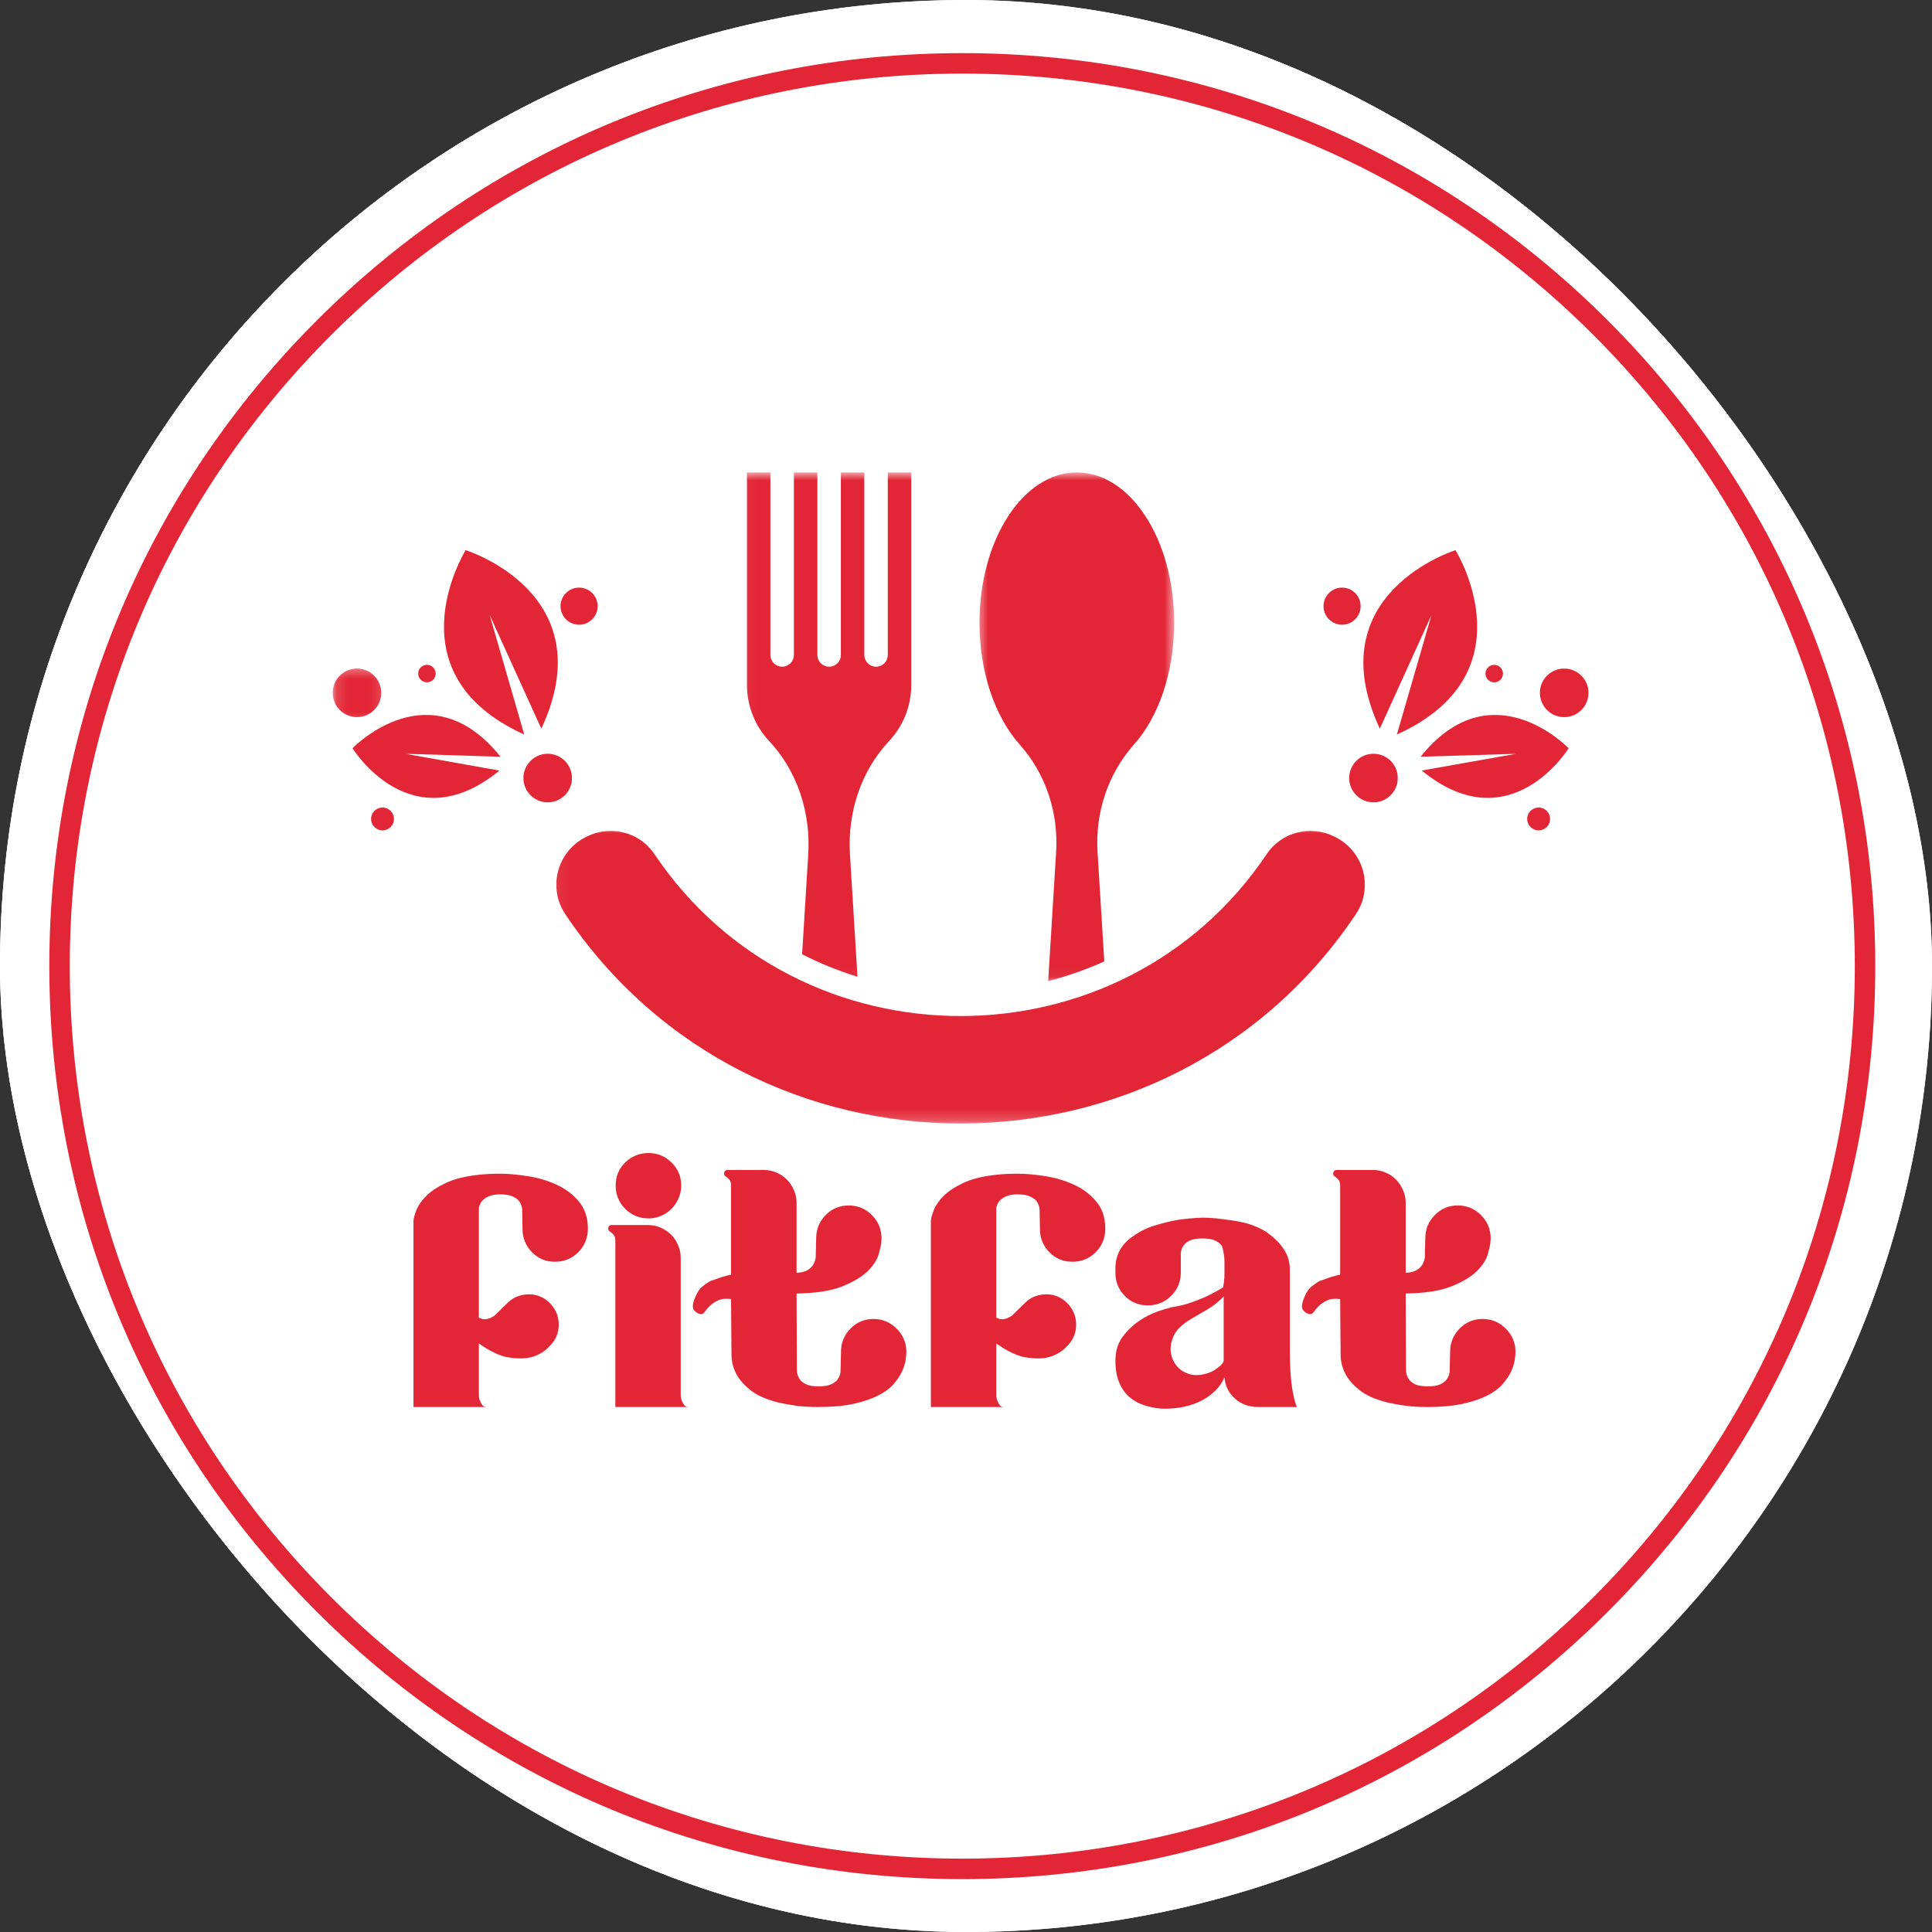 <svg width="175" height="175" viewBox="0 0 175 175" fill="none" xmlns="http://www.w3.org/2000/svg">
<rect x="0" y="0" width="175" height="175" fill="#333333" stroke="none"/>
<g clip-path="url(#clip0_1925_2103)">
<path d="M254.789 -87.165H-80.46V248.084H254.789V-87.165Z" fill="white"/>
<path d="M254.789 -87.165H-80.46V248.084H254.789V-87.165Z" fill="white"/>
<mask id="mask0_1925_2103" style="mask-type:luminance" maskUnits="userSpaceOnUse" x="-1" y="0" width="176" height="176">
<path d="M-0.175 0.175H174.825V175.175H-0.175V0.175Z" fill="white"/>
</mask>
<g mask="url(#mask0_1925_2103)">
<path d="M174.504 87.51C174.504 135.748 135.402 174.85 87.165 174.85C38.927 174.85 -0.175 135.748 -0.175 87.51C-0.175 39.273 38.927 0.171 87.165 0.171C135.402 0.171 174.504 39.273 174.504 87.51Z" fill="white"/>
</g>
<path d="M87.165 6.667C65.569 6.667 45.269 15.076 30.001 30.347C14.73 45.615 6.321 65.915 6.321 87.51C6.321 109.106 14.73 129.406 30.001 144.677C45.269 159.945 65.569 168.354 87.165 168.354C108.76 168.354 129.06 159.945 144.332 144.677C159.599 129.406 168.008 109.106 168.008 87.51C168.008 65.915 159.599 45.615 144.332 30.347C129.06 15.076 108.76 6.667 87.165 6.667ZM87.165 170.209C65.076 170.209 44.309 161.608 28.688 145.987C13.068 130.367 4.466 109.602 4.466 87.51C4.466 65.422 13.068 44.654 28.688 29.034C44.309 13.414 65.076 4.812 87.165 4.812C109.253 4.812 130.021 13.414 145.641 29.034C161.262 44.654 169.863 65.422 169.863 87.51C169.863 109.602 161.262 130.367 145.641 145.987C130.021 161.608 109.253 170.209 87.165 170.209Z" fill="#E32636"/>
<path d="M44.35 55.693L49.033 66.002C54.757 53.72 42.157 49.823 42.157 49.823L42.168 49.854C41.927 50.249 35.459 61.092 47.486 66.533L44.35 55.693Z" fill="#E32636"/>
<path d="M36.699 68.276L45.241 69.798C37.209 76.377 31.922 67.762 31.922 67.762L31.946 67.766C32.194 67.511 39.014 60.649 45.342 68.548L36.699 68.276Z" fill="#E32636"/>
<path d="M51.81 70.475C51.81 71.691 50.825 72.675 49.61 72.675C48.395 72.675 47.41 71.691 47.41 70.475C47.41 69.26 48.395 68.275 49.61 68.275C50.825 68.275 51.81 69.26 51.81 70.475Z" fill="#E32636"/>
<mask id="mask1_1925_2103" style="mask-type:luminance" maskUnits="userSpaceOnUse" x="30" y="60" width="5" height="6">
<path d="M30.134 60.345H34.866V65.709H30.134V60.345Z" fill="white"/>
</mask>
<g mask="url(#mask1_1925_2103)">
<path d="M32.334 64.958C31.119 64.958 30.134 63.973 30.134 62.758C30.134 61.543 31.119 60.558 32.334 60.558C33.549 60.558 34.534 61.543 34.534 62.758C34.534 63.973 33.549 64.958 32.334 64.958Z" fill="#E32636"/>
</g>
<path d="M53.643 53.717C54.3 54.373 54.3 55.438 53.643 56.095C52.986 56.751 51.921 56.751 51.265 56.095C50.608 55.438 50.608 54.373 51.265 53.717C51.921 53.06 52.986 53.06 53.643 53.717Z" fill="#E32636"/>
<path d="M39.231 60.453C39.542 60.764 39.542 61.263 39.231 61.574C38.924 61.881 38.421 61.881 38.11 61.574C37.803 61.263 37.803 60.764 38.11 60.453C38.421 60.142 38.924 60.142 39.231 60.453Z" fill="#E32636"/>
<path d="M34.649 73.144C35.222 73.144 35.686 73.608 35.686 74.181C35.686 74.753 35.222 75.218 34.649 75.218C34.076 75.218 33.612 74.753 33.612 74.181C33.612 73.608 34.076 73.144 34.649 73.144Z" fill="#E32636"/>
<path d="M129.668 55.697L124.985 66.002C119.261 53.72 131.861 49.826 131.861 49.826L131.85 49.854C132.091 50.249 138.559 61.092 126.528 66.533L129.668 55.697Z" fill="#E32636"/>
<path d="M137.319 68.279L128.781 69.795C136.81 76.377 142.097 67.762 142.097 67.762L142.072 67.766C141.824 67.511 135.004 60.649 128.676 68.548L137.319 68.279Z" fill="#E32636"/>
<path d="M122.208 70.475C122.208 71.691 123.193 72.675 124.409 72.675C125.624 72.675 126.609 71.691 126.609 70.475C126.609 69.26 125.624 68.275 124.409 68.275C123.193 68.275 122.208 69.26 122.208 70.475Z" fill="#E32636"/>
<path d="M141.684 64.958C142.9 64.958 143.885 63.973 143.885 62.758C143.885 61.543 142.9 60.558 141.684 60.558C140.469 60.558 139.484 61.543 139.484 62.758C139.484 63.973 140.469 64.958 141.684 64.958Z" fill="#E32636"/>
<path d="M120.375 53.717C119.719 54.373 119.719 55.438 120.375 56.095C121.032 56.751 122.097 56.751 122.753 56.095C123.41 55.438 123.41 54.373 122.753 53.717C122.097 53.06 121.032 53.06 120.375 53.717Z" fill="#E32636"/>
<path d="M134.787 60.453C134.476 60.764 134.476 61.263 134.787 61.574C135.098 61.885 135.597 61.885 135.908 61.574C136.216 61.263 136.216 60.764 135.908 60.453C135.597 60.146 135.098 60.146 134.787 60.453Z" fill="#E32636"/>
<path d="M139.369 73.144C138.796 73.144 138.332 73.608 138.332 74.181C138.332 74.753 138.796 75.218 139.369 75.218C139.942 75.218 140.406 74.753 140.406 74.181C140.406 73.608 139.942 73.144 139.369 73.144Z" fill="#E32636"/>
<mask id="mask2_1925_2103" style="mask-type:luminance" maskUnits="userSpaceOnUse" x="67" y="42" width="17" height="47">
<path d="M67.05 42.783H83.142V88.953H67.05V42.783Z" fill="white"/>
</mask>
<g mask="url(#mask2_1925_2103)">
<path d="M73.21 77.394L72.655 86.438C74.261 87.256 75.938 87.94 77.67 88.474L76.989 77.394C76.758 73.636 77.956 69.872 80.53 67.127C81.776 65.8 82.541 64.012 82.541 62.042V42.793H80.415V59.325C80.415 59.915 79.94 60.39 79.353 60.39C78.766 60.39 78.291 59.915 78.291 59.325V42.793H76.165V59.325C76.165 59.915 75.686 60.39 75.1 60.39C74.513 60.39 74.038 59.915 74.038 59.325V42.793H71.911V59.325C71.911 59.915 71.436 60.39 70.85 60.39C70.263 60.39 69.784 59.915 69.784 59.325V42.793H67.661V62.042C67.661 64.012 68.426 65.8 69.673 67.127C72.246 69.872 73.441 73.636 73.21 77.394Z" fill="#E32636"/>
</g>
<mask id="mask3_1925_2103" style="mask-type:luminance" maskUnits="userSpaceOnUse" x="88" y="42" width="19" height="47">
<path d="M88.505 42.783H106.385V88.953H88.505V42.783Z" fill="white"/>
</mask>
<g mask="url(#mask3_1925_2103)">
<path d="M95.664 77.167L94.945 88.869C96.694 88.418 98.395 87.821 100.026 87.085L99.415 77.167C99.198 73.615 100.351 70.095 102.715 67.441C104.922 64.965 106.357 60.949 106.357 56.413C106.357 48.891 102.411 42.793 97.539 42.793C92.668 42.793 88.722 48.891 88.722 56.413C88.722 60.949 90.157 64.965 92.364 67.441C94.732 70.095 95.884 73.615 95.664 77.167Z" fill="#E32636"/>
</g>
<mask id="mask4_1925_2103" style="mask-type:luminance" maskUnits="userSpaceOnUse" x="50" y="74" width="75" height="28">
<path d="M50.063 74.649H124.265V101.786H50.063V74.649Z" fill="white"/>
</mask>
<g mask="url(#mask4_1925_2103)">
<path d="M120.989 75.84C120.958 75.826 120.93 75.808 120.902 75.794C118.748 74.698 116.086 75.347 114.742 77.359C108.18 87.14 97.595 92.033 87.011 92.033C76.422 92.033 65.838 87.14 59.276 77.359C57.931 75.347 55.27 74.698 53.115 75.794C53.088 75.808 53.06 75.826 53.028 75.84C50.465 77.146 49.595 80.4 51.195 82.793C59.656 95.441 73.332 101.769 87.011 101.769C100.686 101.769 114.361 95.441 122.823 82.793C124.422 80.4 123.553 77.146 120.989 75.84Z" fill="#E32636"/>
</g>
<path d="M43.375 119.346C43.578 119.457 43.77 119.51 43.948 119.499C44.123 119.482 44.269 119.45 44.381 119.401C44.51 119.339 44.647 119.262 44.786 119.178L45.987 118.005C46.256 117.736 46.56 117.54 46.895 117.418C47.231 117.299 47.569 117.236 47.915 117.236C48.257 117.236 48.593 117.303 48.921 117.432C49.246 117.565 49.539 117.764 49.801 118.032C50.339 118.574 50.611 119.227 50.611 119.988C50.611 120.742 50.339 121.385 49.801 121.916C49.717 122.01 49.64 122.08 49.578 122.125H49.605C49.138 122.544 48.603 122.824 47.999 122.963C47.458 123.075 46.801 123.072 46.029 122.949C45.265 122.82 44.381 122.401 43.375 121.692V126.442C43.393 126.648 43.438 126.815 43.515 126.945C43.55 127.077 43.616 127.192 43.711 127.294C43.801 127.399 43.924 127.447 44.074 127.447H37.453V110.559C37.47 110.318 37.564 109.993 37.732 109.581C37.9 109.162 38.193 108.743 38.612 108.324C39.038 107.898 39.632 107.507 40.386 107.151C41.147 106.788 42.146 106.543 43.375 106.411C43.934 106.348 44.57 106.313 45.289 106.313C46.043 106.313 46.882 106.39 47.803 106.536C48.732 106.676 49.598 106.934 50.402 107.305C51.212 107.668 51.886 108.178 52.427 108.827C52.975 109.47 53.251 110.294 53.251 111.3C53.251 112.131 52.961 112.836 52.385 113.423C51.806 114.003 51.104 114.289 50.276 114.289C49.445 114.289 48.746 114.003 48.181 113.423C47.611 112.836 47.328 112.131 47.328 111.3L47.301 109.526C47.273 109.285 47.192 109.061 47.063 108.855C46.951 108.68 46.756 108.527 46.476 108.394C46.197 108.254 45.809 108.185 45.317 108.185C44.933 108.185 44.622 108.233 44.381 108.324C44.137 108.408 43.941 108.52 43.794 108.659C43.644 108.792 43.543 108.925 43.487 109.065C43.431 109.197 43.393 109.302 43.375 109.386V119.346Z" fill="#E32636"/>
<path d="M58.755 110.364C57.924 110.364 57.218 110.077 56.632 109.498C56.052 108.911 55.766 108.209 55.766 107.388C55.766 106.561 56.052 105.862 56.632 105.293C57.218 104.727 57.924 104.441 58.755 104.441C59.555 104.441 60.243 104.727 60.822 105.293C61.409 105.862 61.702 106.561 61.702 107.388C61.702 107.79 61.622 108.178 61.465 108.548C61.304 108.911 61.091 109.229 60.822 109.498C60.56 109.76 60.25 109.969 59.886 110.126C59.53 110.287 59.153 110.364 58.755 110.364ZM61.66 126.47C61.688 126.676 61.734 126.843 61.8 126.972C61.846 127.084 61.912 127.192 61.996 127.294C62.087 127.398 62.212 127.447 62.373 127.447H55.738V112.403C55.738 112.117 55.668 111.911 55.528 111.788C55.395 111.67 55.308 111.593 55.263 111.565C55.151 111.502 55.095 111.411 55.095 111.3C55.095 111.076 55.197 110.964 55.403 110.964H58.713C59.122 110.964 59.502 111.045 59.858 111.202C60.211 111.362 60.522 111.575 60.794 111.844C61.063 112.106 61.273 112.424 61.423 112.794C61.58 113.157 61.66 113.545 61.66 113.954V126.47Z" fill="#E32636"/>
<path d="M79.124 119.471C79.941 119.471 80.64 119.764 81.219 120.351C81.806 120.931 82.099 121.633 82.099 122.46C82.099 122.638 82.075 122.886 82.03 123.201C81.981 123.508 81.876 123.85 81.708 124.22C81.541 124.584 81.289 124.961 80.954 125.352C80.619 125.743 80.151 126.092 79.557 126.4C78.97 126.7 78.23 126.951 77.336 127.154C76.449 127.349 75.38 127.447 74.123 127.447C73.414 127.447 72.758 127.412 72.154 127.335C71.546 127.252 70.998 127.154 70.505 127.042C69.388 126.756 68.539 126.379 67.963 125.911C67.383 125.436 66.971 124.968 66.72 124.5C66.43 123.962 66.276 123.393 66.259 122.796L66.217 117.669C65.732 117.606 65.337 117.648 65.03 117.795C64.729 117.935 64.485 118.102 64.289 118.298C64.101 118.486 63.954 118.657 63.842 118.815C63.731 118.965 63.619 119.038 63.507 119.038C63.263 119.021 63.05 118.898 62.864 118.675C62.686 118.451 62.732 118.039 63.004 117.432C63.179 117.006 63.409 116.688 63.689 116.482C63.968 116.269 64.195 116.115 64.373 116.021C64.418 116.003 64.45 115.993 64.471 115.993C64.499 115.993 64.534 115.979 64.583 115.951C64.628 115.951 64.659 115.944 64.68 115.923C65.257 115.7 65.77 115.546 66.217 115.462V107.416C66.217 107.13 66.151 106.924 66.022 106.801C65.889 106.672 65.801 106.599 65.756 106.578C65.644 106.533 65.588 106.445 65.588 106.313C65.588 106.089 65.7 105.977 65.924 105.977H69.206C69.604 105.977 69.982 106.058 70.338 106.215C70.701 106.365 71.012 106.574 71.274 106.843C71.543 107.116 71.756 107.437 71.916 107.807C72.073 108.17 72.154 108.555 72.154 108.953V115.294C72.601 115.266 72.936 115.183 73.159 115.043C73.383 114.896 73.551 114.732 73.662 114.554C73.774 114.352 73.847 114.135 73.886 113.912L73.928 112.179C73.928 111.352 74.211 110.65 74.78 110.07C75.346 109.483 76.044 109.19 76.875 109.19C77.703 109.19 78.405 109.483 78.984 110.07C79.561 110.65 79.85 111.352 79.85 112.179C79.85 112.246 79.844 112.316 79.837 112.389C79.826 112.466 79.823 112.539 79.823 112.612C79.802 112.791 79.725 113.126 79.585 113.618C79.452 114.104 79.128 114.606 78.607 115.127C78.094 115.64 77.329 116.101 76.316 116.51C75.3 116.922 73.914 117.138 72.154 117.166L72.182 124.192C72.21 124.465 72.286 124.702 72.419 124.905C72.531 125.083 72.719 125.24 72.992 125.38C73.261 125.513 73.652 125.575 74.165 125.575C74.647 125.575 75.031 125.513 75.311 125.38C75.59 125.24 75.786 125.083 75.897 124.905C76.037 124.702 76.114 124.479 76.135 124.234L76.177 122.46C76.177 121.633 76.46 120.931 77.029 120.351C77.594 119.764 78.293 119.471 79.124 119.471Z" fill="#E32636"/>
<path d="M90.242 119.346C90.444 119.457 90.636 119.51 90.814 119.499C90.989 119.482 91.136 119.45 91.247 119.401C91.376 119.339 91.513 119.262 91.652 119.178L92.854 118.005C93.123 117.736 93.426 117.54 93.762 117.418C94.097 117.299 94.436 117.236 94.781 117.236C95.124 117.236 95.459 117.303 95.787 117.432C96.112 117.565 96.405 117.764 96.667 118.032C97.205 118.574 97.477 119.227 97.477 119.988C97.477 120.742 97.205 121.385 96.667 121.916C96.583 122.01 96.507 122.08 96.444 122.125H96.472C96.004 122.544 95.469 122.824 94.865 122.963C94.324 123.075 93.667 123.072 92.896 122.949C92.131 122.82 91.247 122.401 90.242 121.692V126.442C90.259 126.648 90.304 126.815 90.381 126.945C90.416 127.077 90.483 127.192 90.577 127.294C90.668 127.399 90.79 127.447 90.94 127.447H84.319V110.559C84.336 110.318 84.431 109.993 84.598 109.581C84.766 109.162 85.059 108.743 85.478 108.324C85.904 107.898 86.498 107.507 87.252 107.151C88.014 106.788 89.012 106.543 90.242 106.411C90.8 106.348 91.436 106.313 92.155 106.313C92.91 106.313 93.748 106.39 94.67 106.536C95.599 106.676 96.465 106.934 97.268 107.305C98.078 107.668 98.752 108.178 99.293 108.827C99.842 109.47 100.117 110.294 100.117 111.3C100.117 112.131 99.828 112.836 99.251 113.423C98.672 114.003 97.97 114.289 97.142 114.289C96.311 114.289 95.612 114.003 95.047 113.423C94.478 112.836 94.195 112.131 94.195 111.3L94.167 109.526C94.139 109.285 94.058 109.061 93.929 108.855C93.818 108.68 93.622 108.527 93.343 108.394C93.063 108.254 92.676 108.185 92.183 108.185C91.799 108.185 91.488 108.233 91.247 108.324C91.003 108.408 90.807 108.52 90.661 108.659C90.51 108.792 90.409 108.925 90.353 109.065C90.297 109.197 90.259 109.302 90.242 109.386V119.346Z" fill="#E32636"/>
<path d="M117.476 127.447H115.492C115.007 127.447 114.556 127.447 114.137 127.447C113.725 127.447 113.53 127.44 113.551 127.419C112.842 127.346 112.241 127.067 111.749 126.581C111.253 126.089 110.973 125.485 110.911 124.765C110.687 125.279 110.359 125.726 109.933 126.106C109.514 126.49 109.032 126.798 108.494 127.028C107.963 127.262 107.397 127.419 106.804 127.503C106.217 127.594 105.651 127.622 105.114 127.587C104.583 127.538 104.069 127.433 103.577 127.266C103.081 127.098 102.645 126.847 102.264 126.511C101.89 126.176 101.593 125.743 101.37 125.212C101.146 124.674 101.035 124.011 101.035 123.229C101.035 122.401 101.244 121.699 101.663 121.119C102.089 120.533 102.589 120.051 103.158 119.667C103.724 119.276 104.307 118.979 104.904 118.773C105.508 118.57 105.994 118.434 106.357 118.368C106.888 118.284 107.39 118.158 107.865 117.99C108.347 117.823 108.787 117.652 109.178 117.474C109.57 117.289 109.898 117.121 110.17 116.971C110.439 116.814 110.638 116.698 110.771 116.622C110.816 116.492 110.848 116.311 110.869 116.077C110.897 115.846 110.911 115.612 110.911 115.378C110.911 115.137 110.911 114.914 110.911 114.708C110.911 114.495 110.911 114.341 110.911 114.247C110.911 114.184 110.904 114.086 110.897 113.954C110.886 113.814 110.869 113.674 110.841 113.534C110.82 113.388 110.792 113.248 110.757 113.115C110.729 112.976 110.701 112.885 110.673 112.836C110.54 112.661 110.345 112.508 110.086 112.375C109.835 112.246 109.447 112.179 108.927 112.179C108.414 112.179 108.023 112.246 107.754 112.375C107.492 112.508 107.307 112.661 107.195 112.836C107.055 113.042 106.975 113.266 106.957 113.507V115.35C106.936 116.07 106.692 116.698 106.217 117.236C105.749 117.767 105.173 118.088 104.485 118.2C104.373 118.228 104.206 118.242 103.982 118.242C103.151 118.242 102.452 117.959 101.887 117.39C101.318 116.814 101.035 116.115 101.035 115.294V114.82C101.052 114.17 101.206 113.611 101.496 113.143C101.782 112.679 102.166 112.288 102.641 111.97C103.217 111.551 103.87 111.23 104.597 111.006C105.323 110.783 106.008 110.615 106.65 110.503C107.394 110.391 108.152 110.322 108.927 110.294C109.336 110.294 109.765 110.318 110.212 110.364C110.582 110.412 111.015 110.468 111.511 110.531C112.004 110.598 112.506 110.699 113.02 110.838C113.865 111.1 114.542 111.436 115.045 111.844C115.548 112.246 115.932 112.64 116.205 113.032C116.474 113.423 116.645 113.786 116.722 114.121C116.795 114.456 116.833 114.69 116.833 114.82V122.153C116.833 123.159 116.861 123.994 116.917 124.654C116.973 125.317 117.046 125.855 117.141 126.274C117.231 126.77 117.343 127.161 117.476 127.447ZM110.841 117.432C110.394 117.9 109.919 118.28 109.416 118.577C108.913 118.867 108.431 119.146 107.977 119.415C107.52 119.677 107.125 119.974 106.79 120.309C106.455 120.645 106.221 121.092 106.091 121.65C105.997 122.08 106.011 122.488 106.133 122.88C106.252 123.271 106.455 123.606 106.734 123.885C107.013 124.165 107.352 124.36 107.754 124.472C108.162 124.584 108.599 124.584 109.067 124.472C109.447 124.381 109.751 124.262 109.975 124.123C110.198 123.976 110.373 123.843 110.505 123.732C110.663 123.592 110.774 123.449 110.841 123.299V117.432Z" fill="#E32636"/>
<path d="M134.298 119.471C135.115 119.471 135.814 119.764 136.393 120.351C136.98 120.931 137.273 121.633 137.273 122.46C137.273 122.638 137.249 122.886 137.203 123.201C137.155 123.508 137.05 123.85 136.882 124.22C136.715 124.584 136.463 124.961 136.128 125.352C135.793 125.743 135.325 126.092 134.731 126.4C134.144 126.7 133.404 126.951 132.51 127.154C131.623 127.349 130.554 127.447 129.297 127.447C128.588 127.447 127.932 127.412 127.328 127.335C126.72 127.252 126.172 127.154 125.679 127.042C124.562 126.756 123.713 126.379 123.137 125.911C122.557 125.436 122.145 124.968 121.894 124.5C121.604 123.962 121.45 123.393 121.433 122.796L121.391 117.669C120.905 117.606 120.511 117.648 120.204 117.795C119.903 117.935 119.659 118.102 119.463 118.298C119.275 118.486 119.128 118.657 119.016 118.815C118.904 118.965 118.793 119.038 118.681 119.038C118.436 119.021 118.223 118.898 118.038 118.675C117.86 118.451 117.906 118.039 118.178 117.432C118.353 117.006 118.583 116.688 118.863 116.482C119.142 116.269 119.369 116.115 119.547 116.021C119.592 116.003 119.624 115.993 119.645 115.993C119.673 115.993 119.708 115.979 119.757 115.951C119.802 115.951 119.833 115.944 119.854 115.923C120.43 115.7 120.944 115.546 121.391 115.462V107.416C121.391 107.13 121.324 106.924 121.195 106.801C121.063 106.672 120.975 106.599 120.93 106.578C120.818 106.533 120.762 106.445 120.762 106.313C120.762 106.089 120.874 105.977 121.097 105.977H124.38C124.778 105.977 125.155 106.058 125.512 106.215C125.875 106.365 126.186 106.574 126.448 106.843C126.716 107.116 126.929 107.437 127.09 107.807C127.247 108.17 127.328 108.555 127.328 108.953V115.294C127.775 115.266 128.11 115.183 128.333 115.043C128.557 114.896 128.724 114.732 128.836 114.554C128.948 114.352 129.021 114.135 129.06 113.912L129.102 112.179C129.102 111.352 129.384 110.65 129.954 110.07C130.519 109.483 131.218 109.19 132.049 109.19C132.877 109.19 133.579 109.483 134.158 110.07C134.734 110.65 135.024 111.352 135.024 112.179C135.024 112.246 135.017 112.316 135.01 112.389C135 112.466 134.996 112.539 134.996 112.612C134.975 112.791 134.899 113.126 134.759 113.618C134.626 114.104 134.301 114.606 133.781 115.127C133.268 115.64 132.503 116.101 131.49 116.51C130.474 116.922 129.088 117.138 127.328 117.166L127.355 124.192C127.383 124.465 127.46 124.702 127.593 124.905C127.705 125.083 127.893 125.24 128.166 125.38C128.435 125.513 128.826 125.575 129.339 125.575C129.821 125.575 130.205 125.513 130.484 125.38C130.764 125.24 130.959 125.083 131.071 124.905C131.211 124.702 131.288 124.479 131.309 124.234L131.351 122.46C131.351 121.633 131.633 120.931 132.203 120.351C132.768 119.764 133.467 119.471 134.298 119.471Z" fill="#E32636"/>
</g>
<defs>
<clipPath id="clip0_1925_2103">
<rect width="175" height="175" rx="87.5" fill="white"/>
</clipPath>
</defs>
</svg>
